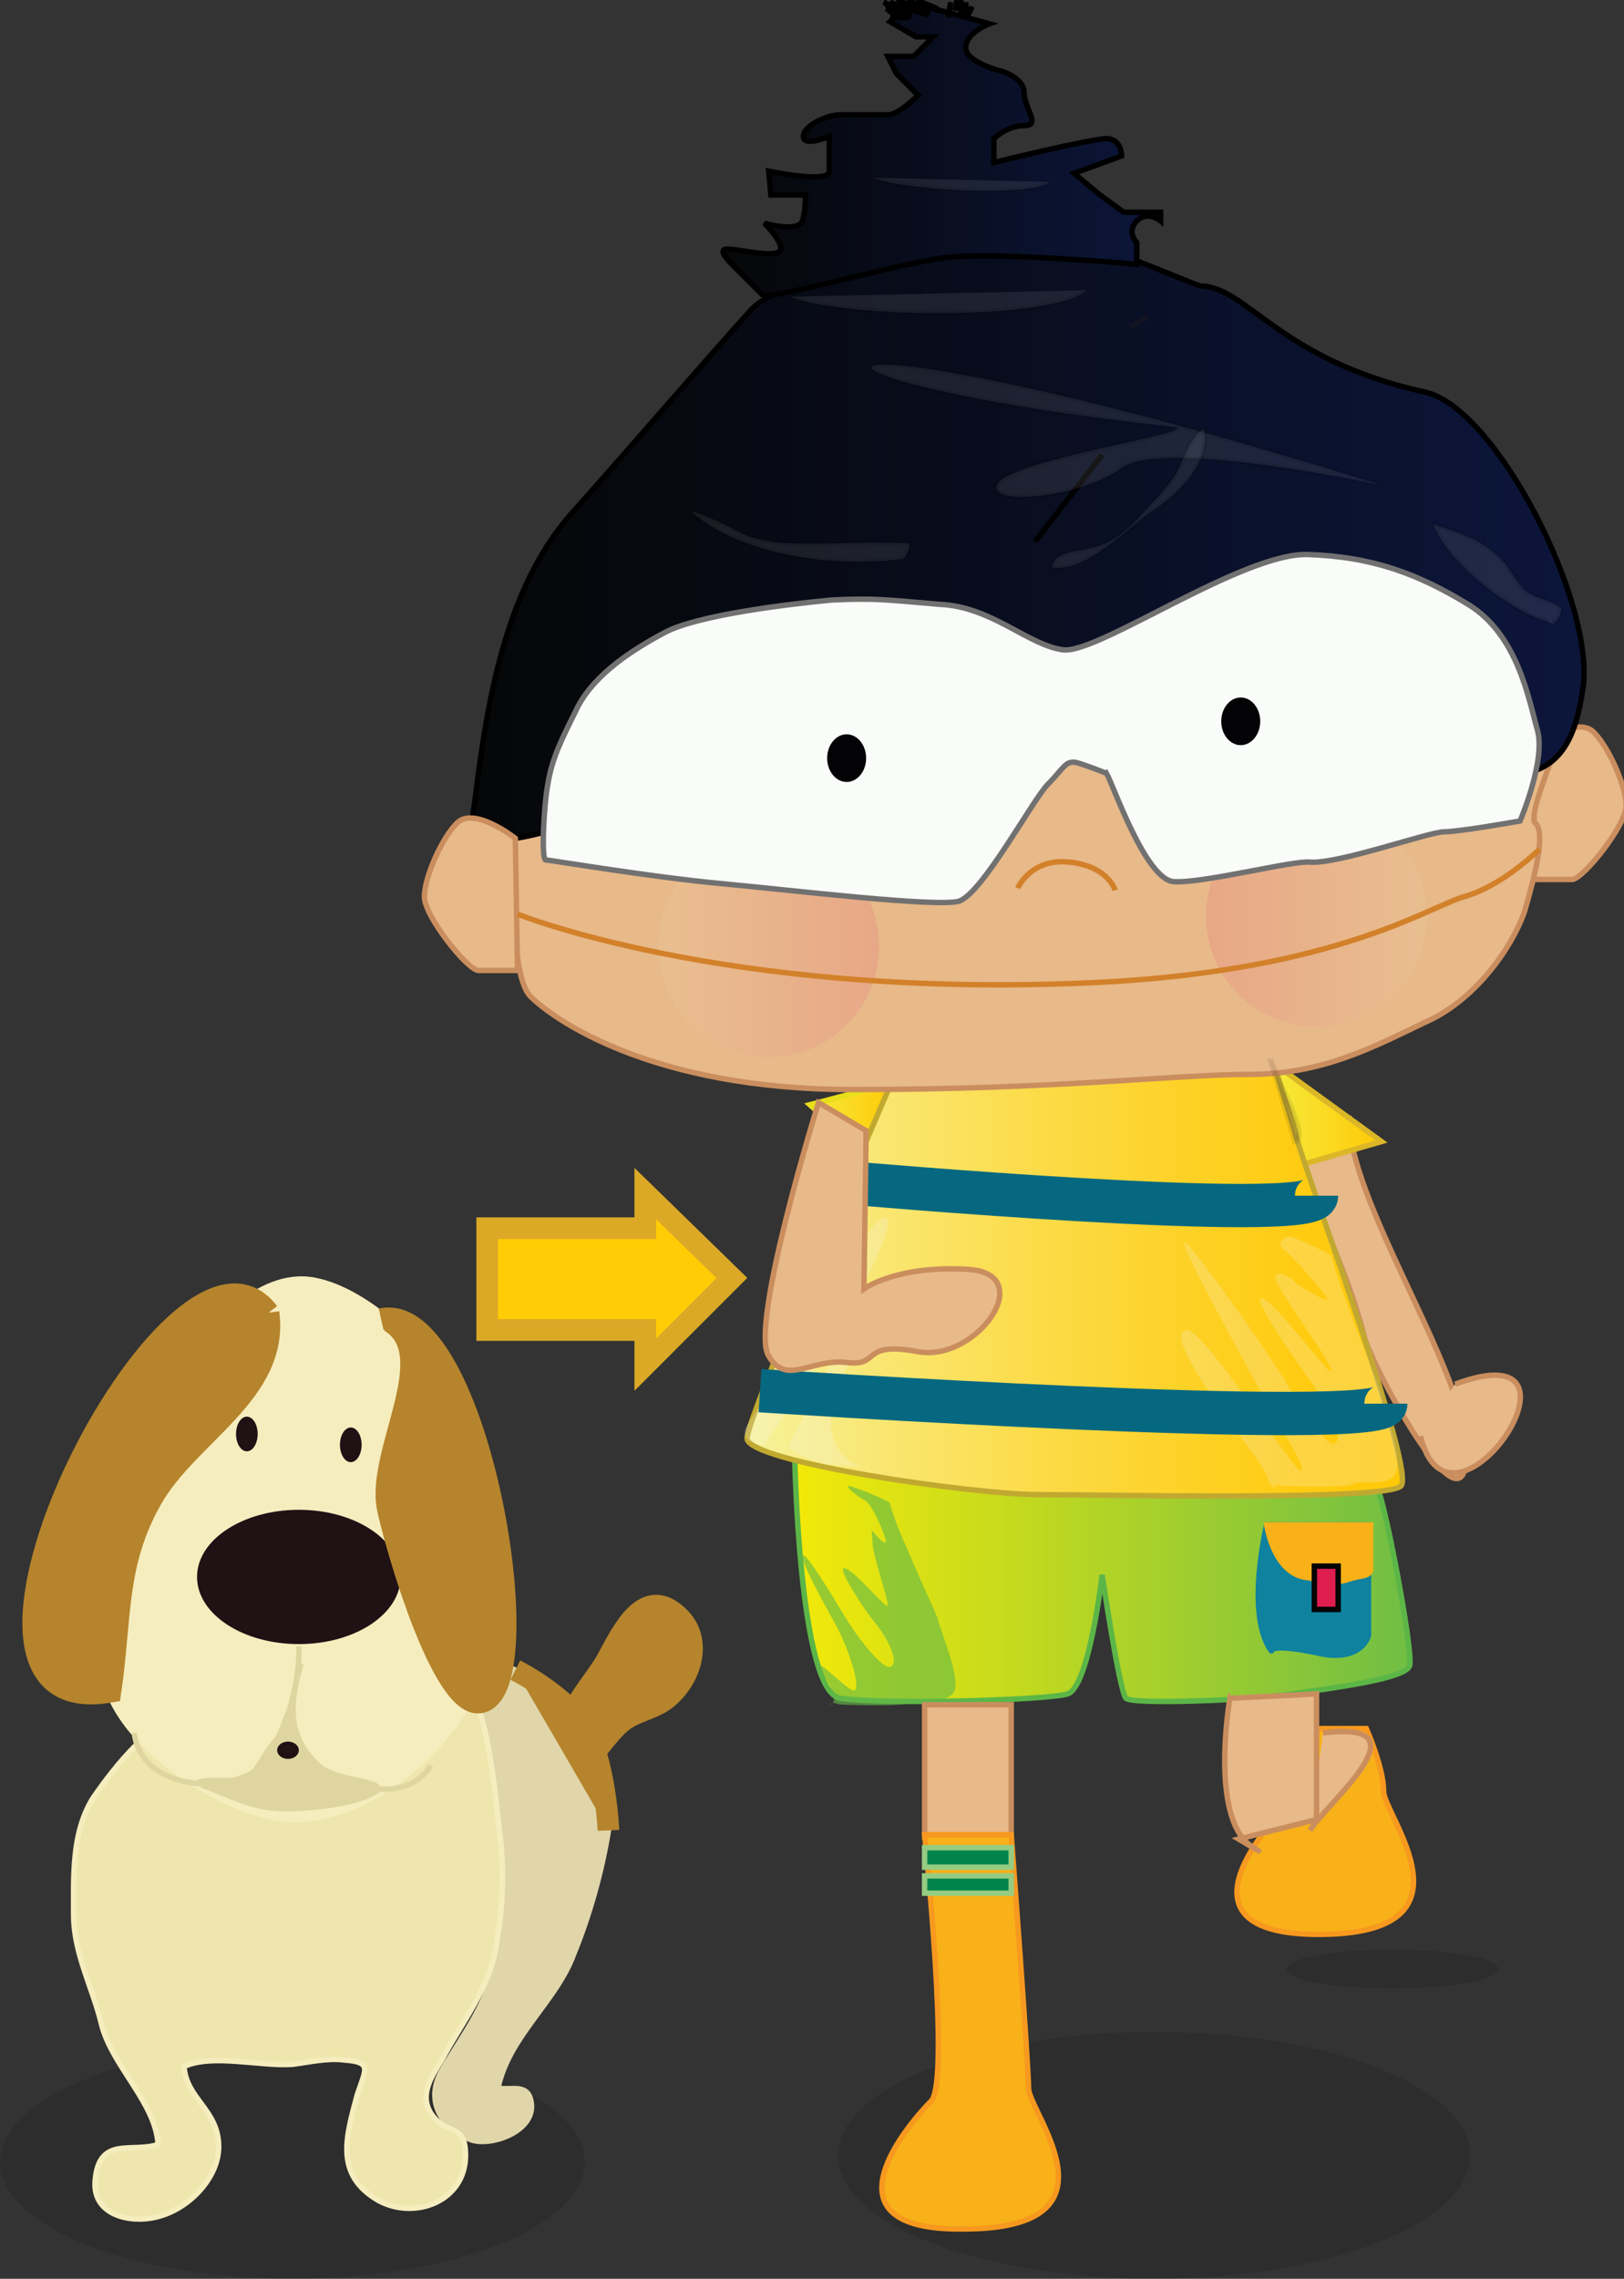 <svg xmlns="http://www.w3.org/2000/svg" version="1.0" viewBox="0 0 75 105.2"><rect x="0" y="0" width="75" height="105.2" fill="#333333" stroke="none"/><switch><g><ellipse cx="13.5" cy="99.8" opacity=".11" rx="13.5" ry="5.4"/><path fill="#E0D6AA" stroke="#E0D6AA" stroke-width=".25" d="M28.1 84.5c-.3 1.9-.9 4-1.6 5.7-.8 2.2-3 3.8-3.5 6.2.6.1 1.3-.2 1.5.5.4 1.4-1.7 2.2-2.7 1.9-1.4-.5-2.2-1.8-1.4-3.2 1-1.7 2.2-3.2 2.5-5.2.2-1.5 0-3.2 0-4.8 0-2 .3-3.7-1-5.3-.7-.8-2.3-1.8-1.9-3 .5-1.6 2.7-.7 3.8-.2 2.8 1.3 4.8 4.2 4.3 7.4z"/><path fill="#EFE6AD" stroke="#F6EDBE" stroke-width=".25" d="M9.1 79.1C7.2 79 5.2 81.7 4.3 83c-1 1.6-.9 3.6-.9 5.4 0 1.8.9 3.4 1.3 5.1.5 1.9 2.5 3.6 2.6 5.5-1.2.4-2.7-.4-2.9 1.6-.2 1.7 1.7 2.1 3 1.7 1.4-.4 2.7-1.8 2.7-3.2 0-1.7-1.5-2.2-1.6-3.7 1.3-.6 3.5 0 5-.1.8-.1 1.6-.3 2.4-.2 1.3.1 1 .4.6 1.6-.5 1.9-1.1 3.7 1 4.9 1.7.9 4 0 4-2.1 0-1.5-.8-.9-1.5-1.8s-.1-1.8.4-2.6c.9-1.7 2.2-3.3 2.5-5.2.3-1.6.4-3.4.2-5.1-.2-1.4-.5-6.5-1.9-7.3"/><path fill="#F6EDBE" stroke="#F6EDBE" stroke-width=".25" d="M9.5 61.8s2.3-3.2 5-2.7 5.3 3.6 5.3 3.6-1.9 3.1-.9 6.2c1.1 3 4.2 7.6 2.4 10.3-1.8 2.7-5 4.9-7.9 4.8s-8.8-3.7-8.7-7.5c.1-3.8.3-5.7 2.1-7.5 1.7-1.7 2.6-3.7 2.7-4.4.1-.8 0-2.8 0-2.8z"/><ellipse cx="13.8" cy="72.8" fill="#1F1114" rx="4.7" ry="3.1"/><ellipse cx="11.4" cy="66.2" fill="#1F1114" rx=".5" ry=".8"/><ellipse cx="16.2" cy="66.7" fill="#1F1114" rx=".5" ry=".8"/><path fill="#B5842C" stroke="#B5842C" d="M26.2 80.2c-.2-1.1 1.4-2.7 1.9-3.7.7-1.3 1.7-3.3 3.2-1.9 1.2 1.1.6 2.9-.5 3.8-.6.5-1.5.6-2.1 1.1-.6.5-1.1 1.3-1.6 1.8-.5-.6-.6-1.4-.9-2.1"/><path fill="#B5842C" stroke="#B5842C" d="M23.8 77.1s2.8 1.4 3.5 3.2c.7 1.8.8 4.2.8 4.2"/><path fill="none" stroke="#DFD5A0" stroke-width=".25" d="M13.8 76c.1 2-1 5.1-1.9 5.7-1.8 1.2-5.4.8-5.7-1.7"/><path fill="none" stroke="#DFD5A0" stroke-width=".25" d="M13.9 76.8c-.5 1.8-.7 3.3.8 4.7 1.3 1.1 4.1 1.8 5.2 0"/><path fill="#DFD5A0" stroke="#DFD5A0" stroke-width=".25" d="M9.1 82.3c.9-.3 1.8.2 2.6-.5.4-.4.6-1 1-1.4.4-.5.4-1 .7-1.5.2.3 0 1 .2 1.3 1 1.3.4.9 1 1.3.5.3 1 .5 1.5.6.4.1 1.3.2 1.4.5-.8.7-3.3.9-4.3.9-1.6 0-2.5-.6-3.9-1.1"/><ellipse cx="13.3" cy="80.8" fill="#1F1114" rx=".5" ry=".4"/><path fill="#B5842C" stroke="#B5842C" d="M18 61c2.5 1.5-.6 6-.1 8.6.4 1.9 2.5 9.1 4.2 9 3.1-.2 0-18.7-4.5-17.7m-5.2-.3c.5 3.7-3.7 5.6-5.4 8.6-1.7 3-1.4 5.5-1.9 8.9-9.7 1.7 3-23.2 7.3-17.5"/><ellipse cx="53.3" cy="99.5" opacity=".11" rx="14.6" ry="5.7"/><path fill="#E8B989" stroke="#CA8E5E" stroke-width=".25" d="M62.3 51.5c-.1 3.8 5.2 11.5 5.4 15.2.3 5-4.3-3.5-4.7-5-.7-2.9-2.3-5.8-3-8.7"/><linearGradient id="a" x1="36.746" x2="65.187" y1="72.957" y2="72.957" gradientUnits="userSpaceOnUse"><stop offset="0" stop-color="#f3e909"/><stop offset="1" stop-color="#70be44"/></linearGradient><path fill="url(#a)" stroke="#5CB647" stroke-width=".25" d="M36.7 67.2s.2 10.9 2.1 11.2c2 .3 9.5.1 10.5-.2 1-.3 1.6-5.5 1.6-5.5s.8 5.4 1.1 5.7c.3.3 5.7.1 7.7-.2 2-.3 5.2-.7 5.4-1.3.2-.6-1.3-8.5-1.6-8.4-.3 0-15.4.1-16.5.1-1.1 0-7.7-.9-8.3-1.1-.6 0-2-.3-2-.3z"/><path fill="#E8B989" stroke="#CA8E5E" stroke-width=".25" d="M42.7 78.7v6.1h4v-6.1h-4z"/><path fill="#F8B118" stroke="#F7991F" stroke-width=".25" d="M43 97c.9-.9-.3-12.3-.3-12.3h4s.8 10.6.8 11.7c0 1.1 4.6 6.5-3 6.5-6.9.1-2.4-5-1.5-5.9z"/><path fill="#65B946" d="M38.3 78.7s.3 0 .2-.5c-.1-.4-.8-1.3-.6-1.3.2 0 1.5 1.4 1.6 1.1.2-.3-.3-1.8-.8-2.8-.5-.9-1.9-3.4-1.6-3.4.2 0 1.3 1.8 1.9 2.8.6 1 1.9 2.7 2.2 2.3.3-.3-.3-1.4-.8-2-.5-.6-1.8-2.6-1.4-2.5.4 0 2 2 2 1.7 0-.3-.7-2.4-.7-2.8 0-.4-.1-.7 0-.6.1.1.5.6.6.5.1-.1-.6-1.7-.9-1.9-.4-.2-1-.7-.8-.7.2 0 1.9.7 1.9.8 0 .1.4 1.3.8 2.1.4 1 1.2 2.7 1.4 3.2.1.5 1 2.6.8 3.3-.2.7-1.6.4-2 .6-.4.2-2.8.1-3.1.1-.3 0-.5-.1-.5-.1" opacity=".63"/><path fill="#0F829F" stroke="#0F829F" stroke-width=".25" d="M58.5 70.4h4.7v5.1s-.3 1.3-2.4.8c-2.4-.5-2 0-2.1-.1-1.2-1.7-.2-5.8-.2-5.8z"/><path fill="#F8B118" stroke="#F8B118" stroke-width=".25" d="M58.5 70.4s.3 2.1 1.7 2.4c1.3.2 1.5.3 2.1.1.6-.2 1-.1 1-.5v-2h-4.8z"/><path fill="#DE1E4F" stroke="#030303" stroke-width=".25" d="M60.7 72.3h1.1v2h-1.1z"/><linearGradient id="b" x1="37.366" x2="41.239" y1="51.57" y2="51.57" gradientUnits="userSpaceOnUse"><stop offset="0" stop-color="#f5eb3b"/><stop offset="1" stop-color="#ffc908"/></linearGradient><path fill="url(#b)" stroke="#E8DE1A" stroke-width=".25" d="M37.4 51l2.4 2.1 1.4-3.1z"/><linearGradient id="c" x1="58.713" x2="63.791" y1="51.413" y2="51.413" gradientUnits="userSpaceOnUse"><stop offset="0" stop-color="#f5eb3b"/><stop offset="1" stop-color="#ffc908"/></linearGradient><path fill="url(#c)" stroke="#DBB727" stroke-width=".25" d="M58.7 49l5.1 3.7-3.8 1.1z"/><path fill="#E8B989" stroke="#CA8E5E" stroke-width=".25" d="M70.9 34.5s1.9-1.5 2.7-.7c.7.7 1.5 2.5 1.5 3.4 0 .9-2 3.4-2.5 3.4h-1.8l.1-6.1z"/><linearGradient id="d" x1="34.493" x2="64.743" y1="58.785" y2="58.785" gradientUnits="userSpaceOnUse"><stop offset="0" stop-color="#f7f29b"/><stop offset=".178" stop-color="#f9e877"/><stop offset=".444" stop-color="#fcdb48"/><stop offset=".68" stop-color="#fdd125"/><stop offset=".873" stop-color="#ffcb10"/><stop offset="1" stop-color="#ffc908"/></linearGradient><path fill="url(#d)" stroke="#C1A930" stroke-width=".25" d="M41.2 49.9s-6.7 15.5-6.7 16.5C34.5 67.5 45 69 48 69s16 .3 16.7-.4c.7-.7-4.3-14.2-4.8-16-.5-1.8-1.3-3.9-1.1-4 .4-.3-6.9.8-9 .8-2.1 0-8.6.5-8.6.5z"/><path fill="#E8B989" stroke="#CA8E5E" stroke-width=".25" d="M23.8 38.7s-.4 6.2.7 7.3c1 1 5.5 4.3 14.9 4.3s14.9-.7 18.3-.7c3.4 0 5.8-1.3 8.1-2.4 2.3-1 4-3.4 4.6-5.1.5-1.7 1-3.7.5-4.1-.5-.5 2.2-6 2.1-7.1 0-5.6-19.8-4.2-25.6-4.2s-21.6 4.7-22.6 5.6c-1 .8-1 6.4-1 6.4z"/><linearGradient id="e" x1="21.71" x2="73.046" y1="24.817" y2="24.817" gradientUnits="userSpaceOnUse"><stop offset="0" stop-color="#060708"/><stop offset=".419" stop-color="#080c1b"/><stop offset="1" stop-color="#0c163b"/></linearGradient><path fill="url(#e)" stroke="#000" stroke-width=".25" d="M29.8 36.9c5.7-2.1 13.4-9.1 16.1-6 2.7 3.1 3.6 1.7 3.6 1.7s4.2-5.3 7.4-3.1c13.7 9.5 15.6 6.4 16.2 2.3.6-3.9-4-13-7.3-13.7-6.8-1.5-8.2-4.9-10.4-4.9L49.9 11c-2.3 0-13.4 1.1-15.3 3.4-2 2.2-4.9 5.6-8.2 9.3-3.3 3.7-4 9.6-4.5 13.5-.5 2.5 2.2 1.7 7.9-.3z"/><path fill="#E8B989" stroke="#CA8E5E" stroke-width=".25" d="M23.8 38.7s-1.9-1.5-2.7-.7c-.7.7-1.5 2.5-1.5 3.4 0 .9 2 3.4 2.5 3.4h1.8l-.1-6.1z"/><linearGradient id="f" x1="55.607" x2="65.895" y1="42.294" y2="42.294" gradientUnits="userSpaceOnUse"><stop offset="0" stop-color="#e90f74"/><stop offset="1" stop-color="#fff5cb"/></linearGradient><circle cx="60.8" cy="42.3" r="5.1" fill="url(#f)" opacity=".1"/><linearGradient id="g" x1="40.67" x2="30.419" y1="43.668" y2="43.668" gradientUnits="userSpaceOnUse"><stop offset="0" stop-color="#e90f74"/><stop offset="1" stop-color="#fff5cb"/></linearGradient><circle cx="35.5" cy="43.7" r="5.1" fill="url(#g)" opacity=".1"/><path fill="#F9FCF9" stroke="#727171" stroke-width=".25" d="M51.1 35.7c.3.5 1.8 4.9 3.1 5 1.3.1 5.6-1 6.3-.9 1.3.1 5.5-1.4 6.2-1.4.7 0 3.5-.5 3.5-.5s1.2-2.8.8-4.2c-.4-1.4-.9-4.4-3.2-5.8-2.3-1.4-4.4-2.2-7.4-2.3-3-.1-9.7 4.6-11.3 4.4-1.6-.2-3.3-2-5.7-2.1-2.4-.2-2.9-.3-5-.2-2.1.2-6.2.7-7.7 1.5s-3.2 1.9-4 3.4c-.8 1.6-1.2 2.4-1.4 3.6-.2 1.1-.3 3.5-.1 3.5.2 0 4.9.8 8.2 1.1 3.2.3 9.9 1.1 10.9.8 1.1-.4 3.4-4.7 4.1-5.4.7-.7.8-1.1 1.3-1 .4.1 1.4.5 1.4.5z"/><ellipse cx="57.3" cy="33.3" fill="#030305" rx=".9" ry="1.1"/><ellipse cx="39.1" cy="35" fill="#030305" rx=".9" ry="1.1"/><linearGradient id="h" x1="33.32" x2="53.554" y1="6.905" y2="6.905" gradientUnits="userSpaceOnUse"><stop offset="0" stop-color="#060708"/><stop offset=".419" stop-color="#080c1b"/><stop offset="1" stop-color="#0c163b"/></linearGradient><path fill="url(#h)" stroke="#000" stroke-width=".25" d="M41.1 1l.9-.9 3.7 1s-1.1.4-1.1 1.1c0 .7 1.7 1.1 1.7 1.1s1 .3 1 1 .8 1.5 0 1.5-1.4.6-1.4.6v1.1s4.5-1.1 5.2-1.1c.7 0 .7.8.7.8l-2.2.8 1.2 1 1.1.8h1.7v.4s-.6-.5-1.1 0c-.5.5 0 1 0 1v1s-6.6-.6-8.9-.3c-2.3.3-8.1 2-8.4 1.7L34 12.4c-.4-.4-.9-.9-.4-.9s2.1.4 2.4.1c.3-.3-.7-1.3-.7-1.3s1.3.4 1.7 0c.2-.3.2-1.3.2-1.3h-1.6l-.1-1.1s2.8.6 2.8 0V6.3s-1.2.5-1.2 0 1.1-1 1.7-1H41c.5 0 1.4-.9 1.4-.9l-1-1-.4-.8h1.2l.9-.9h-.8L41.1 1z"/><path fill="none" stroke="#066880" stroke-width="2" d="M60.8 55.2c0 1.3-21.7-.6-21.7-.6"/><path fill="none" stroke="#000" stroke-width=".25" d="M41.4 0l1.1.4M41.1.2l1 .4M40.9.2l1 .5m-.8-.4l.7.4M41 .5l1 .3m-.9 0h.9m-.9-.7l1 .4M40.8.1l1.1.5m-.8-.5l1 .7m-1-.5l.7.3m-.9-.2l1.1.3m-.9 0h.9m2.6-.6v.6m-.7-.6l-.1.7m.4-.8l-.1.5m.4-.3l-.2.6m.4-.5l-.1.4m-.2-.7l-.1.5m.3-.3l-.1.6m.4-.5l-.2.4M42.5.2l.9.3M41.7.1l1.2.6m-.5-.6l1 .4M41.9 0l1.1.5M41.6.3l1.3.4m-.5-.6l.9.3m-1-.4l1 .4"/><path fill="#F5F6F7" d="M58.9 68.7s-.3-.1-.4-.6c-.1-.5-5.1-6.5-3.7-6.7.8-.1 5.1 6.8 5.3 6.5.2-.3-.9-1.8-1.5-2.9-.5-1.1-3.8-6.8-3.9-7.6-.1-.6 4.2 5.5 4.8 6.6.6 1.1 1.9 3 2.2 2.6.3-.4-.3-1.6-.8-2.3-.5-.7-2.8-3.9-2.7-4.3.2-.6 3.3 3.7 3.3 3.3 0-.4-2.6-3.9-2.6-4.3 0-.5.9.1.9.2.1.1 1.4.9 1.5.8.1-.1-1.7-2.1-2-2.3-.4-.2 0-.7.3-.6.2 0 1.9.8 1.9.9 0 .1.4 1.4.8 2.4.4 1.2 1.2 3.1 1.4 3.7.1.6 1 2.9.8 3.8-.2.8-1.6.4-2 .6-.4.2-2.8.1-3.1.1-.3 0-.5-.1-.5-.1m-23.6-1.8s-1 0-.9-.7c0-.2 2.6-3.8 3.4-5 .8-1.2 2.4-4.9 3.1-4.8.7.1-1.9 4.9-2.7 6.2-.9 1.3-2.9 4.3-2.9 4.3zm4.5 1c-.2 0-1.6-.6-1.4-2.3.2-1.7.9-2.5 1.2-3 .3-.4 1.2-.9.3-1.1-.6-.2-2.2 2.7-2.5 3.5-.3.8-1.1 1.9-.9 2.1.2.2.5.3 1.1.5.5.3 2.2.3 2.2.3z" opacity=".21"/><path fill="none" stroke="#066880" stroke-width="2" d="M35.1 64.2s28.9 1.9 28.9.6"/><path fill="#231F20" stroke="#030303" stroke-width=".25" d="M58.7 49l1.1 3.7c.1 0 .2-.1.2-.4 0-.2-.3-1.1-.6-1.7-.3-.6-.7-1.6-.7-1.6z" opacity=".09"/><path fill="none" stroke="#121321" stroke-width=".25" d="M52.2 15.1l.8-.5"/><path fill="none" stroke="#000" stroke-width=".25" d="M50.9 21l-3.1 4"/><path fill="#F5F5F6" stroke="#030303" stroke-width=".25" d="M63.8 22.4s-10.1-2.2-12-.8c-1.9 1.4-6.4 1.8-5.7.7.7-1.1 9.7-2.4 8.1-2.6-20.7-2.2-19.1-6.3 9.6 2.7zm-13.6-9c-1.6 1.4-11.2 1.3-13.7.3" opacity=".09"/><path fill="#F5F5F6" stroke="#030303" stroke-width=".25" d="M48.6 26.2c1.6.2 3.4-1.8 4.6-2.6 1.2-.8 2.7-2.2 2.4-3.8-.7.4-.9 1.4-1.3 2.1-.5.8-1.2 1.4-1.8 2.1-.7.7-1.2 1.1-2.1 1.3-.6.2-2 .1-1.8 1.2m-6.9-.7c-3.1.4-7.4-.1-9.8-2.2.8.2 1.7.7 2.5 1.1 1.1.4 2 .4 3.2.4 1.4 0 2.9-.1 4.4 0 0 .2-.1.5-.3.7m29.8 2.9c-1.8-.5-4.7-2.8-5.3-4.5 1.4.5 2.3.7 3.3 1.8.3.4.6 1 1 1.3.5.4 1.2.4 1.6.8 0 .3-.2.6-.4.7" opacity=".09"/><path fill="none" stroke="#D2812A" stroke-width=".25" d="M23.9 42.2s9.4 3.8 25.7 3.2c11.8-.4 16.3-3.5 18-4 1.8-.5 3.5-2.2 3.5-2.2"/><path fill="#F5F5F6" stroke="#030303" stroke-width=".25" d="M48.5 8.4c-.9.7-6.7.4-8.2-.2" opacity=".09"/><path fill="none" stroke="#D2812A" stroke-width=".25" d="M47 41s.6-1.4 2.4-1.2c1.8.2 2.1 1.3 2.1 1.3"/><path fill="#00844B" stroke="#95CC82" stroke-width=".25" d="M42.7 86.2h4v-.9h-4zm0 1.2h4v-.8h-4z"/><path fill="#F8B118" stroke="#F7991F" stroke-width=".25" d="M59.4 83.4c.9-.9-.3-3.6-.3-3.6h4s.8 1.8.8 2.9c0 1.1 4.6 6.6-3 6.6-6.9 0-2.4-5-1.5-5.9z"/><path fill="#E8B989" stroke="#CA8E5E" stroke-width=".25" d="M56.8 78.4s-1 5.7 1.1 6.9c.8.5-.7-.4-.7-.4l3.6-.9v-5.8l-4 .2zm3.7 6.1c.8-1.3 5.5-5.1.6-4.5M37.8 50.9s-3.2 10.3-2.3 11.7c.8 1.4 2 .1 3.6.3 1.6.2.6-1 3.3-.5 2.7.5 5.6-3.6 2.3-3.8-3.3-.2-4.8.9-4.8.9l.1-7.3-2.2-1.3zm29.4 13c7-2.6-.2 8.1-1.6 2.4"/><ellipse cx="64.3" cy="90.9" opacity=".11" rx="4.9" ry=".9"/><path fill="none" d="M22.5 55.1h11.3V63H22.5z"/><path fill="#FFCC05" stroke="#DCA927" d="M22.5 56.7h7.3v-1.6l4 3.9-4 4v-1.6h-7.3z"/></g></switch></svg>
